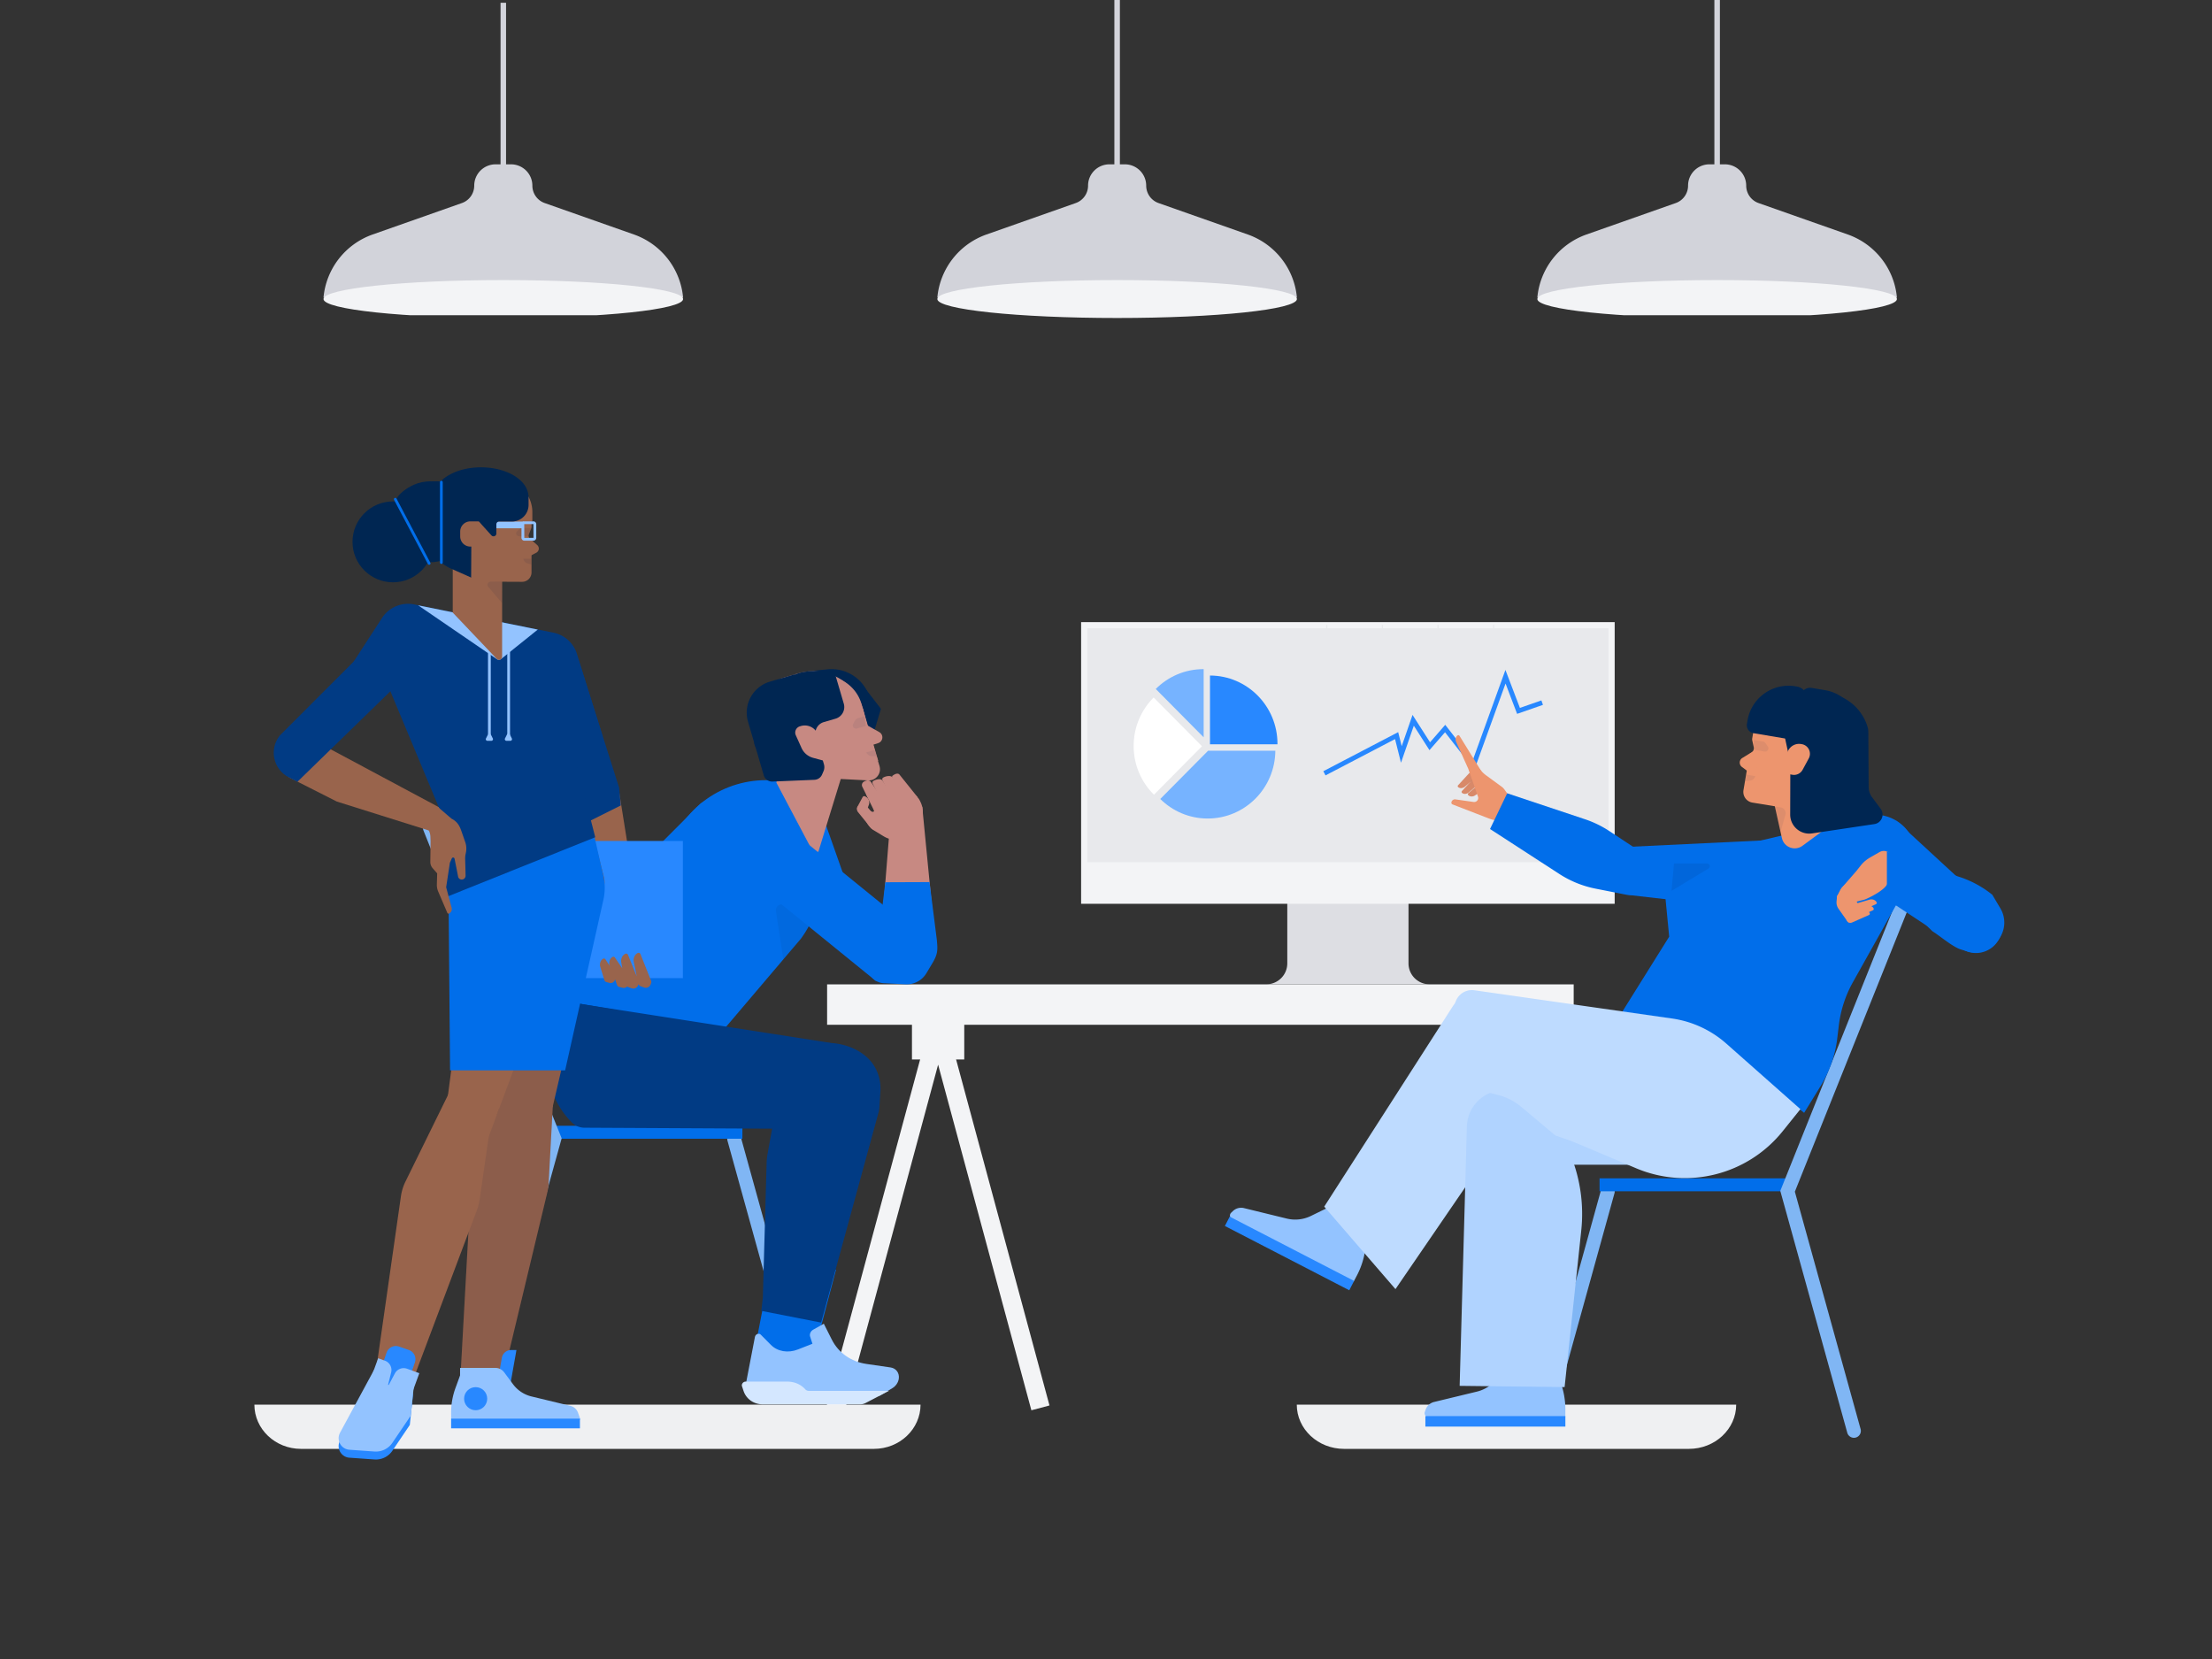 <svg xmlns="http://www.w3.org/2000/svg" viewBox="0 0 800 600" width="800" height="600"><rect x="0" y="0" width="800" height="600" fill="#333333" stroke="none"/><g transform="translate(391.0 225.0) rotate(0.0 96.5 65.5) scale(1.678 1.67)"><svg width="115" height="78.436" viewBox="0 0 115 78.436"><path d="M70.564 73.908a4.528 4.528 0 0 0 4.528 4.528h.179-36.297.934a4.528 4.528 0 0 0 4.528-4.528V30.615h26.128z" fill="#dddee3"/><path d="M0 0h115v61H0z" fill="#f3f4f6"/><path d="M1.333 1.333h112.333V52H1.333z" fill="#e8e9ec"/></svg></g><g transform="translate(299.0 356.0) rotate(0.0 176.5 77.0) translate(0.0 0.0) scale(0.847 0.842)"><svg width="318.947" height="182.952" viewBox="0 0 318.947 182.952"><g fill="#f3f4f6"><path d="M.158 0h416.837v17.368H.158z"/><path d="M357.134 12.406h22.331v19.849h-22.331z"/><path d="M408.128 182.952 368.299 34.499 328.47 182.952l-7.726-2.073L368.299 3.626l47.555 177.253zM36.39 12.406h22.331v19.849H36.39z"/><path d="M87.384 182.952 47.556 34.499 7.727 182.952 0 180.879 47.556 3.626l47.555 177.253z"/></g></svg></g><g transform="translate(92.0 508.0) rotate(0.0 120.5 8.0) scale(0.842 0.842)"><svg width="286.134" height="19.009" viewBox="0 0 286.134 19.009"><path d="M286.134 0c0 10.498-8.97 19.009-20.036 19.009H20.036C8.97 19.009 0 10.498 0 0z" fill="#eff0f2"/></svg></g><g transform="translate(153.0 297.0) rotate(0.0 69.5 102.0) scale(1.0 1.0)"><svg width="139" height="204" viewBox="0 0 139 204"><path d="M136.498 204.001a2.502 2.502 0 0 1-2.408-1.834l-24-86.656a2.501 2.501 0 0 1 4.819-1.334l24 86.656a2.499 2.499 0 0 1-2.411 3.168z" fill="#80b6f4"/><path d="M47.5 110.156h68v4.688h-68z" fill="#016EEA"/><path d="M23.501 204.001a2.5 2.5 0 0 1-2.411-3.168l23.774-85.843L.179 3.43A2.5 2.5 0 1 1 4.82 1.571l45.314 113.127-24.226 87.47a2.5 2.5 0 0 1-2.407 1.833z" fill="#80b6f4"/></svg></g><g transform="translate(339.0 242.0) rotate(0.0 -70.5 133.0) scale(-1.05 1.048)"><svg width="134.246" height="253.726" viewBox="0 0 134.246 253.726"><path d="m34.895 207.256 7.908 29.99 20.142-2.089-4.924-25.513zm45.542-74.778 47.73-14.232-8.49-23.793a72.58 72.58 0 0 0-16.043-25.915L81.61 46.468c-1.369-1.424-7.373-1.805-9.243-1.169l-8.2 2.909-4.349 1.48c-16.586 7.549-25.685 25.919-12.785 43.385z" fill="#016eea"/><path d="m27.576 84.459 12.03-34.179 3.757-8.273c14.546-7.237 32.154-3.588 42.623 8.835l12.738 15.115-51.185 21.8z" fill="#016eea"/><path d="M48.688 17.076 28.746 23.2l12.12 39.472c.294.959 1.6 1.08 2.068.194L55.46 39.131z" fill="#c78982"/><path d="m125.103 115.191-87.18 13.607c-6.253.976-10.153 7.31-8.208 13.332 2.505 7.757 5.425 16.59 5.721 16.574l86.167-.45a6.054 6.054 0 0 0 4.254-1.777c11.475-11.497 11.133-30.215-.754-41.286z" fill="#013b84"/><path d="m45.059 129.458-5.469-.433c-5.88-.391-11.741 1.482-15.624 5.183-3.115 2.969-4.63 7.248-4.358 11.542l.341 5.382c.042.656.15 1.305.323 1.94 4.945 18.107 19.753 72.434 19.753 72.434l20.605-4.04-.521-4.554-1.31-46.413a18.713 18.713 0 0 0-.297-3.061l-2.33-12.897z" fill="#013b84"/><path d="m43.003 87.965 9.264-6.268c1.392-1.277 3.614-.091 3.329 1.776l-2.584 16.89z" fill="#002652" opacity=".07"/><path d="M47.802 17.041 23.296 9.858A13.715 13.715 0 0 1 37.785.065l6.586.64c4.149.403 6.906 4.483 5.734 8.482z" fill="#002652"/><path d="m38.231 8.118-1.625 5.542-4.94-1.448-5.435 18.542-1.853-.543-4.952-16.516 7.163-9.305z" fill="#002652"/><path d="m26.232 12.363-6.347 21.193c-.673 2.529 1.314 4.98 3.927 4.844l24.235-1.257z" fill="#c78982"/><path d="m24.538 26.862-4.154-1.327c-1.731-.553-1.975-2.902-.393-3.798l6.916-3.921zM42.539 2.776l.487.129a3.858 3.858 0 0 1 2.736 4.719l-3.444 12.945-17.261-4.593.965-3.626C27.939 5.146 35.334.859 42.539 2.776z" fill="#c78982"/><path d="m32.84 30.135-10.82-2.88 3.66-13.754L36.5 16.38z" fill="#c78982"/><path d="m47.886 1.452 5.086 1.491c5.557 1.629 8.742 7.455 7.113 13.012l-7.374 25.157-32.345-9.481 5.283-18.023c2.783-9.497 12.739-14.94 22.237-12.156z" fill="#c78982"/><path d="m25.114 16.285 2.461.722c.286.084.527.278.669.539l.724 1.325c.48.879-.341 1.899-1.301 1.617l-2.979-.873" fill="#002652" opacity=".07"/><path d="m35.569.504-3.343 11.403a4.184 4.184 0 0 0 2.837 5.191l4.047 1.186a4.042 4.042 0 0 1 2.742 5.016l-2.787 9.508a3.64 3.64 0 0 0 5.239 4.218l17.667-9.657a2.022 2.022 0 0 0 .804-2.743l-6.757-15.75A13.35 13.35 0 0 0 44.2.796z" fill="#002652"/><path d="m49.13 1.786 8.492 2.519c5.922 1.736 9.315 7.943 7.579 13.865l-5.416 18.476a3.001 3.001 0 0 1-3.004 2.154l-14.445-.603a3 3 0 0 1-2.754-3.841z" fill="#002652"/><path d="m47.329 19.735-.333-.098a4.81 4.81 0 0 0-5.968 3.262l-2.607 8.893 4.355-1.174a6.143 6.143 0 0 0 4.005-3.414l1.968-4.382a2.253 2.253 0 0 0-1.42-3.087z" fill="#c78982"/><path d="M20.691 107.427a.448.448 0 0 0 .63.065l37.17-30.246c5.291-4.305 6.089-12.084 1.785-17.374l-1.173-1.442a7.706 7.706 0 0 0-10.839-1.114l-41.12 33.46z" fill="#016eea"/><path d="m110.294 117.67 16.621-2.863 4.452 9.002z" fill="#013b84"/><path d="m24.563 28.77-.638.687c-.35.376-.839.593-1.352.598l-1.765.018.632-2.233z" fill="#002652" opacity=".07"/><g fill="#c78982"><path d="m5.191 47.567-3.34 34.328 4.736-.583 11.814-1.563-2.156-27.038c.001 0-11.039-5.755-11.054-5.144zm20.191-8.677c-.891-.59-1.954-.717-2.504.022l-5.242 7.875 3.14 4.128 5.015-10.226a1.334 1.334 0 0 0-.409-1.799z"/><path d="M22.113 38.623c-.891-.59-2.651-.964-3.201-.225l-5.068 7.785 3.14 4.128 5.291-10.771c.123-.232.121-.769-.15-.911l-.012-.006z"/><path d="M18.723 37.481c-.891-.59-2.689-.89-3.24-.151l-5.029 7.711 3.14 4.128 5.291-10.771c.123-.232.121-.769-.15-.911a.067.067 0 0 0-.012-.006z"/><path d="M15.405 36.773c-.775-.584-1.815-1.059-2.393-.343l-6.199 7.75 2.767 3.943 5.894-10.454c.135-.225.182-.749-.057-.89a.027.027 0 0 1-.012-.006z"/><path d="m12.17 43.216 7.253 3.56a2.92 2.92 0 0 1 1.02 4.414l-5.317 6.848a1.213 1.213 0 0 1-1.487.348l-4.215-2.044c-3.881-1.882-5.517-6.596-3.636-10.478l.253-.522a4.601 4.601 0 0 1 6.129-2.126z"/><ellipse cx="14.949" cy="47.575" rx="6.682" ry="7.306" transform="matrix(-.9 -.436 .436 -.9 7.648 96.907)"/><path d="M25.511 51.123a7.83 7.83 0 0 0-1.235 1.823 6.703 6.703 0 0 1-2.352 2.649l-2.836 1.73c-1.615.981-2.823 1.725-5.406 1.154l-4.579.298-3.457-5.169a1.482 1.482 0 0 1 .623-2.174l.697-.314a7.138 7.138 0 0 0 5.746-2.528l.033-.046.039-.048 11.784-5.31-2.348 3.936-.432 1.546a.474.474 0 0 0 .193.512c.14.09.322.101.469.034.038-.017.596-.267.632-.29.735-1.233 3.82.634 2.429 2.197z"/></g><path d="M2.69 73.489.18 93.354c-.36 3.705-.334 5.02 1.574 8.216l2.01 3.367a7.88 7.88 0 0 0 7.162 3.829l7.568-.384c3.622-.184 6.145-3.671 5.186-7.169L19.351 85.43l-1.429-11.882z" fill="#016eea"/><path d="m24.891 50.264-1.298-3.424a2.271 2.271 0 0 1 1.053-2.808l.222-.119a.649.649 0 0 1 .878.266l1.763 3.297a1.223 1.223 0 0 1-.502 1.655z" fill="#c78982"/><path d="m27.322 49.344-4.376 5.404a2.051 2.051 0 0 1-3.016.188l-1.041-1 6.643-8.139 1.555 1.269c.692.565.797 1.584.235 2.278z" fill="#c78982"/><path d="m19.915 250.773-4.399-2.62c-1.213-.723-2.057-1.958-2.244-3.284-.274-1.949.927-3.602 2.818-3.878l8.342-1.216c5.272-.769 9.621-3.836 11.919-8.407l2.751-5.472 3.66 2.059c.882.496 1.337 1.523 1.057 2.387l-.801 2.472 5.018 1.97c3.399 1.334 7.004.72 9.286-1.583l3.524-3.555c.617-.623 1.795-.156 1.976.784l3.079 15.996-.434 3.765z" fill="#93c3ff"/><path d="m67.283 247.478-.523 1.583c-.942 2.848-3.552 4.665-6.7 4.665H26.587a4.15 4.15 0 0 1-1.905-.481l-7.997-4.17h27.561c.488 0 .93-.191 1.232-.531 1.516-1.71 3.736-2.668 6.188-2.668h14.375c.825 0 1.489.857 1.242 1.602z" fill="#d4e7ff"/></svg></g><g transform="translate(694.0 316.0) rotate(0.0 -69.5 102.0) translate(-0.0 9.0) scale(-1.0 1.0)"><svg width="139" height="195" viewBox="0 9 139 195"><path d="M136.498 204.001a2.502 2.502 0 0 1-2.408-1.834l-24-86.656a2.501 2.501 0 0 1 4.819-1.334l24 86.656a2.499 2.499 0 0 1-2.411 3.168z" fill="#80b6f4"/><path d="M47.5 110.156h68v4.688h-68z" fill="#016EEA"/><path d="M23.501 204.001a2.5 2.5 0 0 1-2.411-3.168l23.774-85.843L.179 3.43A2.5 2.5 0 1 1 4.82 1.571l45.314 113.127-24.226 87.47a2.5 2.5 0 0 1-2.407 1.833z" fill="#80b6f4"/></svg></g><g transform="translate(469.0 508.0) rotate(0.0 79.5 8.0) scale(0.854 0.842)"><svg width="186.087" height="19.009" viewBox="0 0 186.087 19.009"><path d="M186.087 0c0 10.498-8.971 19.009-20.036 19.009H20.036C8.971 19.009 0 10.498 0 0z" fill="#eff0f2"/></svg></g><g transform="translate(99.0 169.0) rotate(0.0 74.0 179.5) scale(0.999 0.998)"><svg width="148.123" height="359.574" viewBox="0 0 148.123 359.574"><path d="m127.862 173.9-8.923-.344-9.393-51.35 15.447-4.928 3.083 19.317z" fill="#99644c"/><path d="m110.463 70.135 14.581 45.986.592 6.431-13.023 6.506L92.59 70.273z" fill="#013b84"/><path d="M96.235 135.43h51.888v49.699H96.235z" fill="#2888ff"/><path d="m114.148 127.422 5.386 21.06a7.177 7.177 0 0 1 .027 3.405l-18.611 80.017s-18.434 1.565-18.407 1.053l-1.115.048 4.221-57.795 1.914-46.705z" fill="#99644c"/><path d="m101.572 221.408-2.046 38.039a18.29 18.29 0 0 1-.481 3.296l-16.341 68.212s-15.715-.042-15.175-.013l3.925-71.398c.114-2.07.583-4.125 1.387-6.074l11.133-26.981z" fill="#99644c"/><path d="M71.454 259.546c.114-2.07.583-4.125 1.387-6.074l8.689-21.058 4.119-57.204 1.914-46.705 26.585-1.083 5.386 21.06a7.177 7.177 0 0 1 .027 3.405l-18.536 79.697-1.499 27.863a18.29 18.29 0 0 1-.481 3.296l-16.341 68.212s-14.7-.039-15.175-.015z" fill="#1d2445" opacity=".1"/><path d="m58.426 132.336 2.401-8.601-46.019-24.643-9.415 13.201 17.449 8.841z" fill="#99644c"/><path d="M114.902 130.941H62.973l-24.582-58.98h52.947z" fill="#013b84"/><path d="M119.068 97.473 26.271 74.54l12.936-19.946a11.236 11.236 0 0 1 11.664-4.897l50.403 10.242a11.236 11.236 0 0 1 8.37 7.306z" fill="#013b84"/><path d="M36.582 62.75 2.177 97.22c-3.915 4.922-2.371 12.193 3.206 15.099l3.183 1.659 43.605-42.485z" fill="#013b84"/><path d="m64.579 224.439-16.876 34.379a18.032 18.032 0 0 0-1.665 5.402l-9.581 67.12s13.254 2.874 12.74 2.703l24.314-64.718a19.937 19.937 0 0 0 1.074-4.189l4.257-29.627z" fill="#99644c"/><path d="m101.083 138.305 7.038 22.737-31.705 85.325s-14.615-8.511-14.615-9.023l12.757-97.956z" fill="#99644c"/><path d="M85.812 331.514h-4.781l1.557-8.805a3.41 3.41 0 0 1 3.358-2.816h1.921z" fill="#2888ff"/><path d="M67.736 329.062h16.335v5.94H67.736z" fill="#99644c"/><path d="M87.025 345.134H64.237l-.021-2.296a26.103 26.103 0 0 1 1.585-9.201l2.094-5.729 19.131 7.027z" fill="#93c3ff"/><path d="M67.457 326.376v8.757c.52 0 14.168 7.462 14.536 7.83l2.172 2.172h26.871l-.866-2.49a3.922 3.922 0 0 0-2.783-2.524l-14.076-3.403a11.742 11.742 0 0 1-6.664-4.407l-3.236-4.352a3.924 3.924 0 0 0-3.148-1.582z" fill="#93c3ff"/><path d="M64.215 344.766h46.633v3.503H64.215z" fill="#2888ff"/><circle cx="73.101" cy="337.529" fill="#2888ff" r="4.184"/><path d="M63.832 134.087h52.323l3.166 13.848a20 20 0 0 1 .019 8.831l-13.847 61.781h-41.66l-.571-66.199z" fill="#016eea"/><path d="m98.893 73.379 11.851 8.573a7.492 7.492 0 0 1 2.854 7.973l-3.823 14.547a7.5 7.5 0 0 0-.011 3.767l6.632 25.829-54.17 21.756.122-27.943-5.403-58.62z" fill="#013b84"/><path d="M42.943 356.41a7.198 7.198 0 0 1-6.475 3.146l-9.218-.657c-2.966-.312-4.665-3.536-3.246-6.16l12.314-22.761 14.139 5.713-1.189 11.346z" fill="#2888ff"/><path d="M42.943 353.53a7.198 7.198 0 0 1-6.475 3.146l-9.218-.657c-2.966-.312-4.665-3.536-3.246-6.16l12.314-22.761 14.475 5.243-1.189 11.346z" fill="#93c3ff"/><path d="m37.294 331.083 10.25 3.56 3.559-10.247a3.552 3.552 0 0 0-2.19-4.521l-3.539-1.229a3.552 3.552 0 0 0-4.521 2.19z" fill="#2888ff"/><path d="m40.526 335.974-6.615-2.41 3.897-10.698 2.44.889a3.6 3.6 0 0 1 2.261 4.252z" fill="#93c3ff"/><path d="m48.809 338.991-8.892-3.239 3.945-7.388a3.6 3.6 0 0 1 4.408-1.687l4.436 1.616z" fill="#93c3ff"/><path d="m46.228 122.905 8.139 6.674a5.435 5.435 0 0 1 2.35 4.28l.062 1.7-.09 7.41a3.446 3.446 0 0 0 .859 2.338l1.621 1.858-.115 3.961a6.117 6.117 0 0 0 .494 2.636l3.301 7.717a.457.457 0 0 0 .599.244l.01-.004.021-.011a1.813 1.813 0 0 0 .929-2.08l-1.988-7.434 1.351-8.878.703-1.595a.513.513 0 0 1 .519-.299.53.53 0 0 1 .461.416c.294 1.358 1.146 5.721 1.282 6.454a1.337 1.337 0 0 0 1.596 1.079 1.39 1.39 0 0 0 1.122-1.268s-.062-3.592-.146-5.873a8.442 8.442 0 0 1 .223-2.391 7.266 7.266 0 0 0-.148-3.853l-1.191-3.422c-.679-1.947-1.257-3.921-3.828-5.226l-4.783-4.114z" fill="#99644c"/><g fill="#93c3ff"><path d="m80.772 69.534-28.509-19.52 43.331 8.795-13.267 10.665a1.306 1.306 0 0 1-1.555.06z"/><path d="M77.573 67.054h1v29.81h-1zm6.973-.667h1v31.308h-1z"/><path d="M77.363 99.122h1.42c.44 0 .725-.463.529-.856l-.71-1.42a.591.591 0 0 0-1.058 0l-.71 1.42a.591.591 0 0 0 .529.856zm6.887 0h1.42c.44 0 .725-.463.529-.856l-.71-1.42a.591.591 0 0 0-1.058 0l-.71 1.42a.592.592 0 0 0 .529.856z"/></g><circle cx="56.595" cy="19.766" fill="#002652" r="14.656"/><path d="M82.682 68.673V35.478H64.805V52.66l15.938 16.787c.7.736 1.939.241 1.939-.774zm-2.863-53.915h9.893v12.575h-9.893z" fill="#99644c"/><path d="M68.166 5.72h12.325v25.151H68.166z" fill="#002652"/><path d="m64.064 36.668 7.575 3.366V7.964a3.408 3.408 0 0 0-3.408-3.408h-1.533c-7.303 0-12.892 6.504-11.792 13.724l1.216 7.984a13.633 13.633 0 0 0 7.942 10.404z" fill="#002652"/><path d="M93.322 15.556v5.999c0 .218-.042.434-.123.636l-.795 1.977a1.703 1.703 0 0 0 .442 1.903l.477.429v11.601a3.407 3.407 0 0 1-3.422 3.408l-18.447-.088.088-15.795z" fill="#99644c"/><path d="m90.329 33.412 4.711-2.446a1.704 1.704 0 0 0 .337-2.795l-5.048-4.414z" fill="#99644c"/><path d="M92.287 24.985h-3.506c-.911 0-1.367-1.101-.723-1.745l.971-.971c.192-.192.452-.299.723-.299h3.505l-.984 2.352zm-2.001 8.174.389.76c.213.416.588.727 1.036.858l1.541.453v-2.111z" fill="#1d2445" opacity=".1"/><path d="M75.086 22.095h15.108l.341-2.499H75.086z" fill="#93c3ff"/><path d="M71.179 28.736h9.183v-9.132h-9.183a3.673 3.673 0 0 0-3.673 3.673v1.787a3.672 3.672 0 0 0 3.673 3.672zM81.698 4.357h-.445a3.408 3.408 0 0 0-3.408 3.408V19.6h15.781v-3.315c0-6.588-5.34-11.928-11.928-11.928z" fill="#99644c"/><path d="m90.712 20.596-.022.022.022 4.972 3.326-.022-.022-4.972zm0-1h3.304c.565 0 1.022.458 1.022 1.022v4.95c0 .565-.458 1.022-1.022 1.022h-3.304a1.022 1.022 0 0 1-1.022-1.022v-4.95a1.021 1.021 0 0 1 1.022-1.022z" fill="#93c3ff"/><path d="M74.624 14.774c0-5.358-6.98-9.701-15.591-9.701-7.345 0-13.504 3.161-15.156 7.416-.428 1.102.421 2.285 1.603 2.285z" fill="#002652"/><path d="M92.222 10.687C92.222 4.785 84.532 0 75.046 0c-8.093 0-14.878 3.482-16.697 8.17-.471 1.214.464 2.517 1.766 2.517z" fill="#002652"/><path d="m82.542 41.43-4.053.016c-.956.004-1.471 1.123-.852 1.851l5.018 5.906" fill="#1d2445" opacity=".1"/><circle cx="43.174" cy="27.027" fill="#002652" r="14.656"/><path d="M60.679 35.026a.5.5 0 0 0 .5-.5V5.393a.5.5 0 0 0-1 0v29.133a.5.5 0 0 0 .5.5zm-4.419.305a.5.5 0 0 0 .442-.733L44.449 11.353a.5.5 0 0 0-.885.466l12.253 23.245c.09.169.264.267.443.267z" fill="#016eea"/><path d="M88.198 6.912H76.617v11.174c-1.619.129-3.168.226-3.396.15-.348-.116 3.311 3.935 5.603 6.447.629.69 1.774.241 1.774-.693v-3.323c0-.565.458-1.022 1.022-1.022h4.637a6 6 0 0 0 6-6v-2.674a4.059 4.059 0 0 0-4.059-4.059z" fill="#002652"/><path d="m136.629 186.127-3.827-9.636a.737.737 0 0 0-.912-.512c-.008.001-.016.001-.023.008-1.075.456-1.762 1.731-1.552 3.158l1.111 5.38-3.137-7.755a.737.737 0 0 0-.912-.512c-.008.001-.017.001-.023.007-1.075.456-1.762 1.731-1.551 3.158l.373 2.122-2.566-3.748a.694.694 0 0 0-.928-.373c-.956.541-1.463 1.806-1.114 3.116l.564.904-1.981-3.011a.641.641 0 0 0-.824-.381c-.007.002-.014.003-.019.008-.897.469-1.403 1.619-1.123 2.838l1.525 4.976a.972.972 0 0 0 .666.647l1.148.323a1.623 1.623 0 0 0 2.002-1.123l.045-.161.728 2.082c.118.337.398.592.745.677l1.256.308a1.753 1.753 0 0 0 1.656-.464c.084.062.174.115.274.152l1.29.477a1.871 1.871 0 0 0 2.405-1.106l.14-.377c.102.333.347.606.678.728l1.289.477a1.87 1.87 0 0 0 2.405-1.106l.187-.505c.096-.251.096-.526.005-.776z" fill="#99644c"/></svg></g><g transform="translate(556.0 -27.0) rotate(0.0 65.0 71.0) translate(0.0 21.0) scale(0.997 0.995)"><svg width="130.441" height="120.609" viewBox="0 21.107 130.441 120.609"><path d="M64.83 86.867h3.19a7.745 7.745 0 0 1 7.745 7.745 6.715 6.715 0 0 0 4.481 6.333l32.362 11.422a26.895 26.895 0 0 1 17.833 22.927H64.83z" fill="#d2d3da"/><path d="M65.611 86.867h-3.19a7.745 7.745 0 0 0-7.745 7.745 6.715 6.715 0 0 1-4.481 6.333l-32.362 11.422A26.897 26.897 0 0 0 0 135.295h65.611z" fill="#d2d3da"/><ellipse cx="65.221" cy="135.829" fill="#f3f4f6" rx="65.221" ry="6.892"/><path d="M64.221 0h2v87.868h-2z" fill="#d2d3da"/></svg></g><g transform="translate(339.0 -27.0) rotate(0.0 65.0 71.0) translate(0.0 24.0) scale(0.997 0.995)"><svg width="130.441" height="118.599" viewBox="0 24.122 130.441 118.599"><path d="M64.83 86.867h3.19a7.745 7.745 0 0 1 7.745 7.745 6.715 6.715 0 0 0 4.481 6.333l32.362 11.422a26.895 26.895 0 0 1 17.833 22.927H64.83z" fill="#d2d3da"/><path d="M65.611 86.867h-3.19a7.745 7.745 0 0 0-7.745 7.745 6.715 6.715 0 0 1-4.481 6.333l-32.362 11.422A26.897 26.897 0 0 0 0 135.295h65.611z" fill="#d2d3da"/><ellipse cx="65.221" cy="135.829" fill="#f3f4f6" rx="65.221" ry="6.892"/><path d="M64.221 0h2v87.868h-2z" fill="#d2d3da"/></svg></g><g transform="translate(117.0 -27.0) rotate(0.0 65.0 71.0) translate(0.0 28.0) scale(0.997 0.995)"><svg width="130.441" height="113.574" viewBox="0 28.142 130.441 113.574"><path d="M64.83 86.867h3.19a7.745 7.745 0 0 1 7.745 7.745 6.715 6.715 0 0 0 4.481 6.333l32.362 11.422a26.895 26.895 0 0 1 17.833 22.927H64.83z" fill="#d2d3da"/><path d="M65.611 86.867h-3.19a7.745 7.745 0 0 0-7.745 7.745 6.715 6.715 0 0 1-4.481 6.333l-32.362 11.422A26.897 26.897 0 0 0 0 135.295h65.611z" fill="#d2d3da"/><ellipse cx="65.221" cy="135.829" fill="#f3f4f6" rx="65.221" ry="6.892"/><path d="M64.221 0h2v87.868h-2z" fill="#d2d3da"/></svg></g><g transform="translate(410.0 242.0) rotate(0.0 26.0 27.0) scale(0.763 0.77)"><svg width="68.17" height="70.17" viewBox="0 0 68.17 70.17"><path d="M12.623 60.987c5.788 5.678 13.716 9.183 22.466 9.183 17.637 0 31.947-14.237 32.075-31.852H35.292zM33.186.002 33.089 0C24.268 0 16.281 3.56 10.48 9.318l22.705 22.705V.002z" fill="#76b3ff"/><path d="M36.186 3.002v32.02l-.016.295h31.994c.001-.079.006-.158.006-.237 0-17.683-14.312-32.025-31.984-32.078z" fill="#2888ff"/><path d="M32.186 36.023 9.481 13.318C3.626 19.13 0 27.181 0 36.081c0 8.974 3.686 17.083 9.623 22.906l22.743-22.743z" fill="#FFF"/></svg></g><g transform="translate(476.0 226.0) rotate(0.0 44.5 39.0) scale(0.428 0.426)"><svg width="208" height="183" viewBox="0 0 208 183"><g fill="#e8e9ec"><path d="M9.5 183h-1v-79h1zm0-91h-1V82h1zm0-22h-1V0h1zm47 108h-1v-12h1zm0-22h-1v-12h1zm0-42h-1V64h1zm0-62h-1V42h1zm0-22h-1V0h1zm46-30h1v183h-1zm48 183h-1v-79h1zm0-91h-1V82h1zm0-22h-1V0h1zm47 113h-1v-30h1zm0-42h-1v-10h1zm0-22h-1V69h1zm0-80h-1V27h1zm0-22h-1V5h1z"/><path d="M138 28.5h-30v-1h30zm-42 0H86v-1h10zm-22 0H24v-1h50zm-74 46h208v1H0zm208 48h-70v-1h70zm-82 0h-10v-1h10zm-22 0H24v-1h80zm74 47h-12v-1h12zm-22 0h-12v-1h12zm-42 0H64v-1h50zm-62 0H42v-1h10zm-22 0H0v-1h30z"/></g><path d="m7.929 127.771-1.858-3.542 63.252-33.182 2.983 11.931 9.155-26.55 14.786 23.234 12.84-14.816 23.265 30.05 27.599-76.665 12.228 32.237 18.16-6.356 1.322 3.776-21.84 7.644-9.772-25.763-26.401 73.335-24.735-31.95-13.16 15.184-13.214-20.766-10.845 31.45-5.017-20.069z" fill="#2888ff"/></svg></g><g transform="translate(443.0 248.0) rotate(0.0 141.0 134.0) scale(0.999 0.999)"><svg width="282.165" height="268.224" viewBox="0 0 282.165 268.224"><path d="M98.011 126.08h57.333v47.333H98.011z" fill="#b0d3ff"/><path d="m92.411 35.324 1.793-.206c1.053-.121 1.546 1.265.653 1.836l-2.501 1.599-2.005 1.281c-.837.438-1.777.303-2.29-.266 0 0-.009.004-.013-.005a.497.497 0 0 1 .111-.682zm-3.715-3.945-3.305 3.603L84.457 36a.485.485 0 0 0-.031.693c.009-.004.009-.004.013.005.581.498 1.532.499 2.304-.043l4.417-3.713c.758-.637.228-1.871-.757-1.759z" fill="#ed956e"/><path d="m91.044 32.433-1.029 1.132-4.169 4.528a.483.483 0 0 0-.022.689l.013.005c.581.498 1.535.508 2.304-.043l5.687-4.78c.759-.638.227-1.872-.757-1.759l-1.675.192z" fill="#ed956e"/><path d="m92.411 35.324 1.793-.206c1.053-.121 1.546 1.265.653 1.836l-2.501 1.599-2.005 1.281c-.837.438-1.777.303-2.29-.266 0 0-.009.004-.013-.005a.497.497 0 0 1 .111-.682zm-3.715-3.945-3.305 3.603L84.457 36a.485.485 0 0 0-.031.693c.009-.004.009-.004.013.005.581.498 1.532.499 2.304-.043l5.924-4.98c.308-.259.093-.761-.308-.715z" fill="#1d2445" opacity=".1"/><path d="m91.044 32.433-1.029 1.132-4.169 4.528a.483.483 0 0 0-.022.689l.013.005c.581.498 1.535.508 2.304-.043l5.687-4.78c.759-.638.227-1.872-.757-1.759l-1.675.192z" fill="#1d2445" opacity=".1"/><path d="m100.324 36.656-5.757-4.213a10.798 10.798 0 0 1-1.704-1.557l-1.039-1.176-3.635.53 3.407 9.829a1.468 1.468 0 0 1-1.558 2.017l-6.464-.92a1.313 1.313 0 0 0-1.584 1.102.681.681 0 0 0 .461.717l13.355 5.165.003-.015a9.412 9.412 0 0 0 7.866-.361l.361-.195 6.227-1.432 4.664-2.324-10.315-3.23c-2.306-.371-2.865-2.896-4.288-3.937z" fill="#ed956e"/><path d="M84.27 17.962c-.65.436-.923 1.374-.598 2.281l6.023 13.337 4.824.105-9.565-15.515a.5.5 0 0 0-.673-.214zm38.583 45.329L99.415 48.689l2.917-9.628 26.498 10.531z" fill="#ed956e"/><path d="m142.498 58.508-1.176 9.785a6.826 6.826 0 0 0 6.004 7.597l49.797 5.681.779-25.713z" fill="#016eea"/><path d="m154.175 62.553-14.957-9.902a37.457 37.457 0 0 0-8.816-4.296l-28.206-9.412-6.206 12.93 25.08 16.271a37.442 37.442 0 0 0 13.114 5.32l11.332 2.241a5.052 5.052 0 0 0 5.828-3.532zm91.659 11.768-18.478 33.011a42.34 42.34 0 0 0-5.082 15.55l-.601 4.923a42.324 42.324 0 0 1-5.969 17.06l-6.011 9.768-38.669-31.204h-30.542l20.361-32.578-2.036-21.04 23.755-5.43z" fill="#016eea"/><path d="m72.388 262.902.287-.825a4.316 4.316 0 0 1 3.063-2.778l15.496-3.746a12.923 12.923 0 0 0 7.335-4.851l3.562-4.791a4.318 4.318 0 0 1 3.465-1.741h14.097v3.004l1.822 4.984a28.76 28.76 0 0 1 1.746 10.131l-.023 2.527h-21.936l-.001.001H73.75a1.441 1.441 0 0 1-1.362-1.915z" fill="#93c3ff"/><path d="M72.579 264.417h50.683v3.807H72.579z" fill="#2888ff"/><path d="m2.274 190.78.634-.601a4.316 4.316 0 0 1 3.997-1.062l15.486 3.786c2.935.718 6.029.384 8.743-.942l5.364-2.621a4.319 4.319 0 0 1 3.878.044l12.524 6.472-1.379 2.669-.67 5.265a28.73 28.73 0 0 1-3.101 9.802l-1.181 2.235-19.487-10.071h-.001L2.604 193.107a1.442 1.442 0 0 1-.33-2.327z" fill="#93c3ff"/><path d="M45.024 218.86-.003 195.592l1.748-3.383 45.026 23.269z" fill="#2888ff"/><path d="M231.852 47.099 189.274 57.16a15 15 0 0 0-9.202 6.54l-10.06 15.793h86.49l-6.87-22.225c-2.33-7.539-10.101-11.984-17.78-10.169z" fill="#016eea"/><path d="m280.04 92.129-.23.353a9.437 9.437 0 0 1-13.106 2.726l-39.64-26.159 15.907-20.217 35.779 32.979a8.054 8.054 0 0 1 1.29 10.318z" fill="#016eea"/><path d="m61.752 218.449-25.791-29.863 46.653-72.696c3.274-5.101 10.374-5.98 14.793-1.831l10.351 9.72-7.792 38.865z" fill="#bedbff"/><path d="m208.959 41.627-17.169-2.9 4.504-26.666 27.931 4.717-2.686 15.904c-1.005 5.944-6.636 9.949-12.58 8.945z" fill="#ed956e"/><path d="m209.094 57.955 12.099-8.906L215.95 24.2l-12.588 2.776-7.612 1.696 5.904 26.495c.745 3.344 4.681 4.819 7.44 2.788z" fill="#ed956e"/><path d="m192.054 12.274-1.147 6.791c-.042.247-.036.499.018.743l.522 2.391c.175.803-.17 1.63-.864 2.07l-.622.394-2.218 13.134a3.912 3.912 0 0 0 3.222 4.512l24.388 4.017 1.302-8.318z" fill="#ed956e"/><path d="m192.029 33.062-4.866-3.67a1.957 1.957 0 0 1 .153-3.229l6.559-4.032z" fill="#ed956e"/><path d="m199.017 43.695 2.239.369a2.089 2.089 0 0 1 1.672 2.625l-1.782 6.357m-9.69-33.406 3.414.577c.307.052.581.224.761.477l.914 1.286c.606.852-.121 2.012-1.152 1.838l-3.969-.67m.702 9.635-.585.786a1.96 1.96 0 0 1-1.337.774l-1.831.218.404-2.39z" fill="#002652" opacity=".07"/><path d="m206.583.213.555.094a4.306 4.306 0 0 1 3.529 4.964l-.855 5.062-.24 1.42-1.396 8.265-16.814-2.84a2.892 2.892 0 0 1-2.37-3.333l.216-1.28c1.387-8.208 9.166-13.739 17.375-12.352z" fill="#002652"/><path d="m210.596 20.996 18.122 3.061.865-5.124c1.383-8.186-4.133-15.943-12.319-17.325L212.422.79a3.38 3.38 0 0 0-3.895 2.769l-1.983 11.74a4.944 4.944 0 0 0 4.052 5.697z" fill="#002652"/><path d="m235.124 50.092-22.554 3.373c-4.177.625-7.929-2.618-7.917-6.841l.053-18.752-5.126-23.791 14.526-1.515c8.473-.883 16.306 4.462 18.626 12.581.142.499.2 1.02.203 1.538l.124 19.995a6.238 6.238 0 0 0 1.23 3.681l3.121 4.203c1.567 2.115.317 5.139-2.286 5.528z" fill="#002652"/><path d="m205.452 32.237-3.43-.579 1.539-7.127a4.409 4.409 0 0 1 5.043-3.416l.249.042c2.388.403 3.672 3.035 2.52 5.165l-2.224 4.112a3.534 3.534 0 0 1-3.697 1.803z" fill="#ed956e"/><path d="m90.328 110.254 71.543 10.22a37.714 37.714 0 0 1 19.654 9.087l26.827 23.732-6.419 7.99c-12.704 15.812-34.351 21.286-53.044 13.414l-31.483-13.259-33.256-26.469-.957-18.189c-.208-3.938 3.232-7.083 7.135-6.526z" fill="#bedbff"/><g fill="#ed956e"><path d="m228.572 67.124-5.364 6.16c-.249.286-.861 1.626-1.478 3.064-.705 1.642.774 3.382 2.506 2.942l7.384-1.877c.885-.282 9.522-4.218 8.318-7.128l1.457-6.336c.999-2.691-1.916-5.156-4.404-3.725l-3.717 2.139c-2.642 1.626-3.377 3.238-4.702 4.761z"/><path d="M221.436 78.047a3.994 3.994 0 0 0 .71 2.703l2.368 3.355.912 1.294c.153.276.492.356.768.203-.002-.011-.002-.011.009-.013.698-.529.931-1.592.513-2.588l-3.649-6.927c-.359-.681-1.383-.482-1.46.284z"/><path d="M226.107 85.815c.273.084.567.067.828-.048l4.717-2.079 1.449-.637c.3-.095.446-.412.351-.712-.011 0-.011 0-.011-.012-.38-.789-1.376-1.228-2.436-1.015l-4.876 1.431c-1.525.447-1.54 2.602-.022 3.072z"/><path d="m227.955 84.243 5.123-2.258 1.449-.637c.3-.095.446-.412.351-.712-.011 0-.011 0-.011-.012-.38-.789-1.376-1.228-2.436-1.015l-6.34 1.86c-1.088.319-1.1 1.857-.016 2.192z"/><path d="m221.76 76.678 3.912 6.33 2.26-1.519c.153.276.492.356.768.203-.002-.011-.002-.011.009-.013.698-.529.931-1.592.513-2.588l-3.603-6.839c-.372-.707-1.766-.028-2.638 1.463l-1.238 2.212a.74.74 0 0 0 .017.751z"/><path d="m229.038 82.036 5.123-2.258 1.449-.637c.3-.095.446-.412.351-.712-.011 0-.011 0-.011-.012-.38-.789-1.376-1.228-2.436-1.015l-6.34 1.86c-1.088.319-1.1 1.857-.016 2.192z"/></g><path d="m175.079 66.196-13.4 8.059.922-9.916h11.963c1.013 0 1.384 1.334.515 1.857z" fill="#002652" opacity=".1"/><path d="m122.984 253.909-37.996-.443 2.617-93.909c.204-7.319 6.197-13.145 13.519-13.143l5.506.002a13.518 13.518 0 0 1 12.547 8.499l6.097 15.245a56.712 56.712 0 0 1 3.737 27.055z" fill="#b0d3ff"/><path d="m128.757 165.933-9.108-3.101-12.377-10.375a21.28 21.28 0 0 0-8.58-4.354l-12.228-3.013 22.881-18.343 40 20z" fill="#bedbff"/><path d="M279.973 92.089a10.07 10.07 0 0 1-11.202 4.08l-2.187-.639c-3.147-.937-7.654-4.927-10.449-6.649L239.659 72.77l.005-12.716 25.66 8.971c4.55 1.4 8.79 3.656 12.495 6.645l2.933 4.937a10.07 10.07 0 0 1-.279 10.73z" fill="#016eea"/></svg></g></svg>